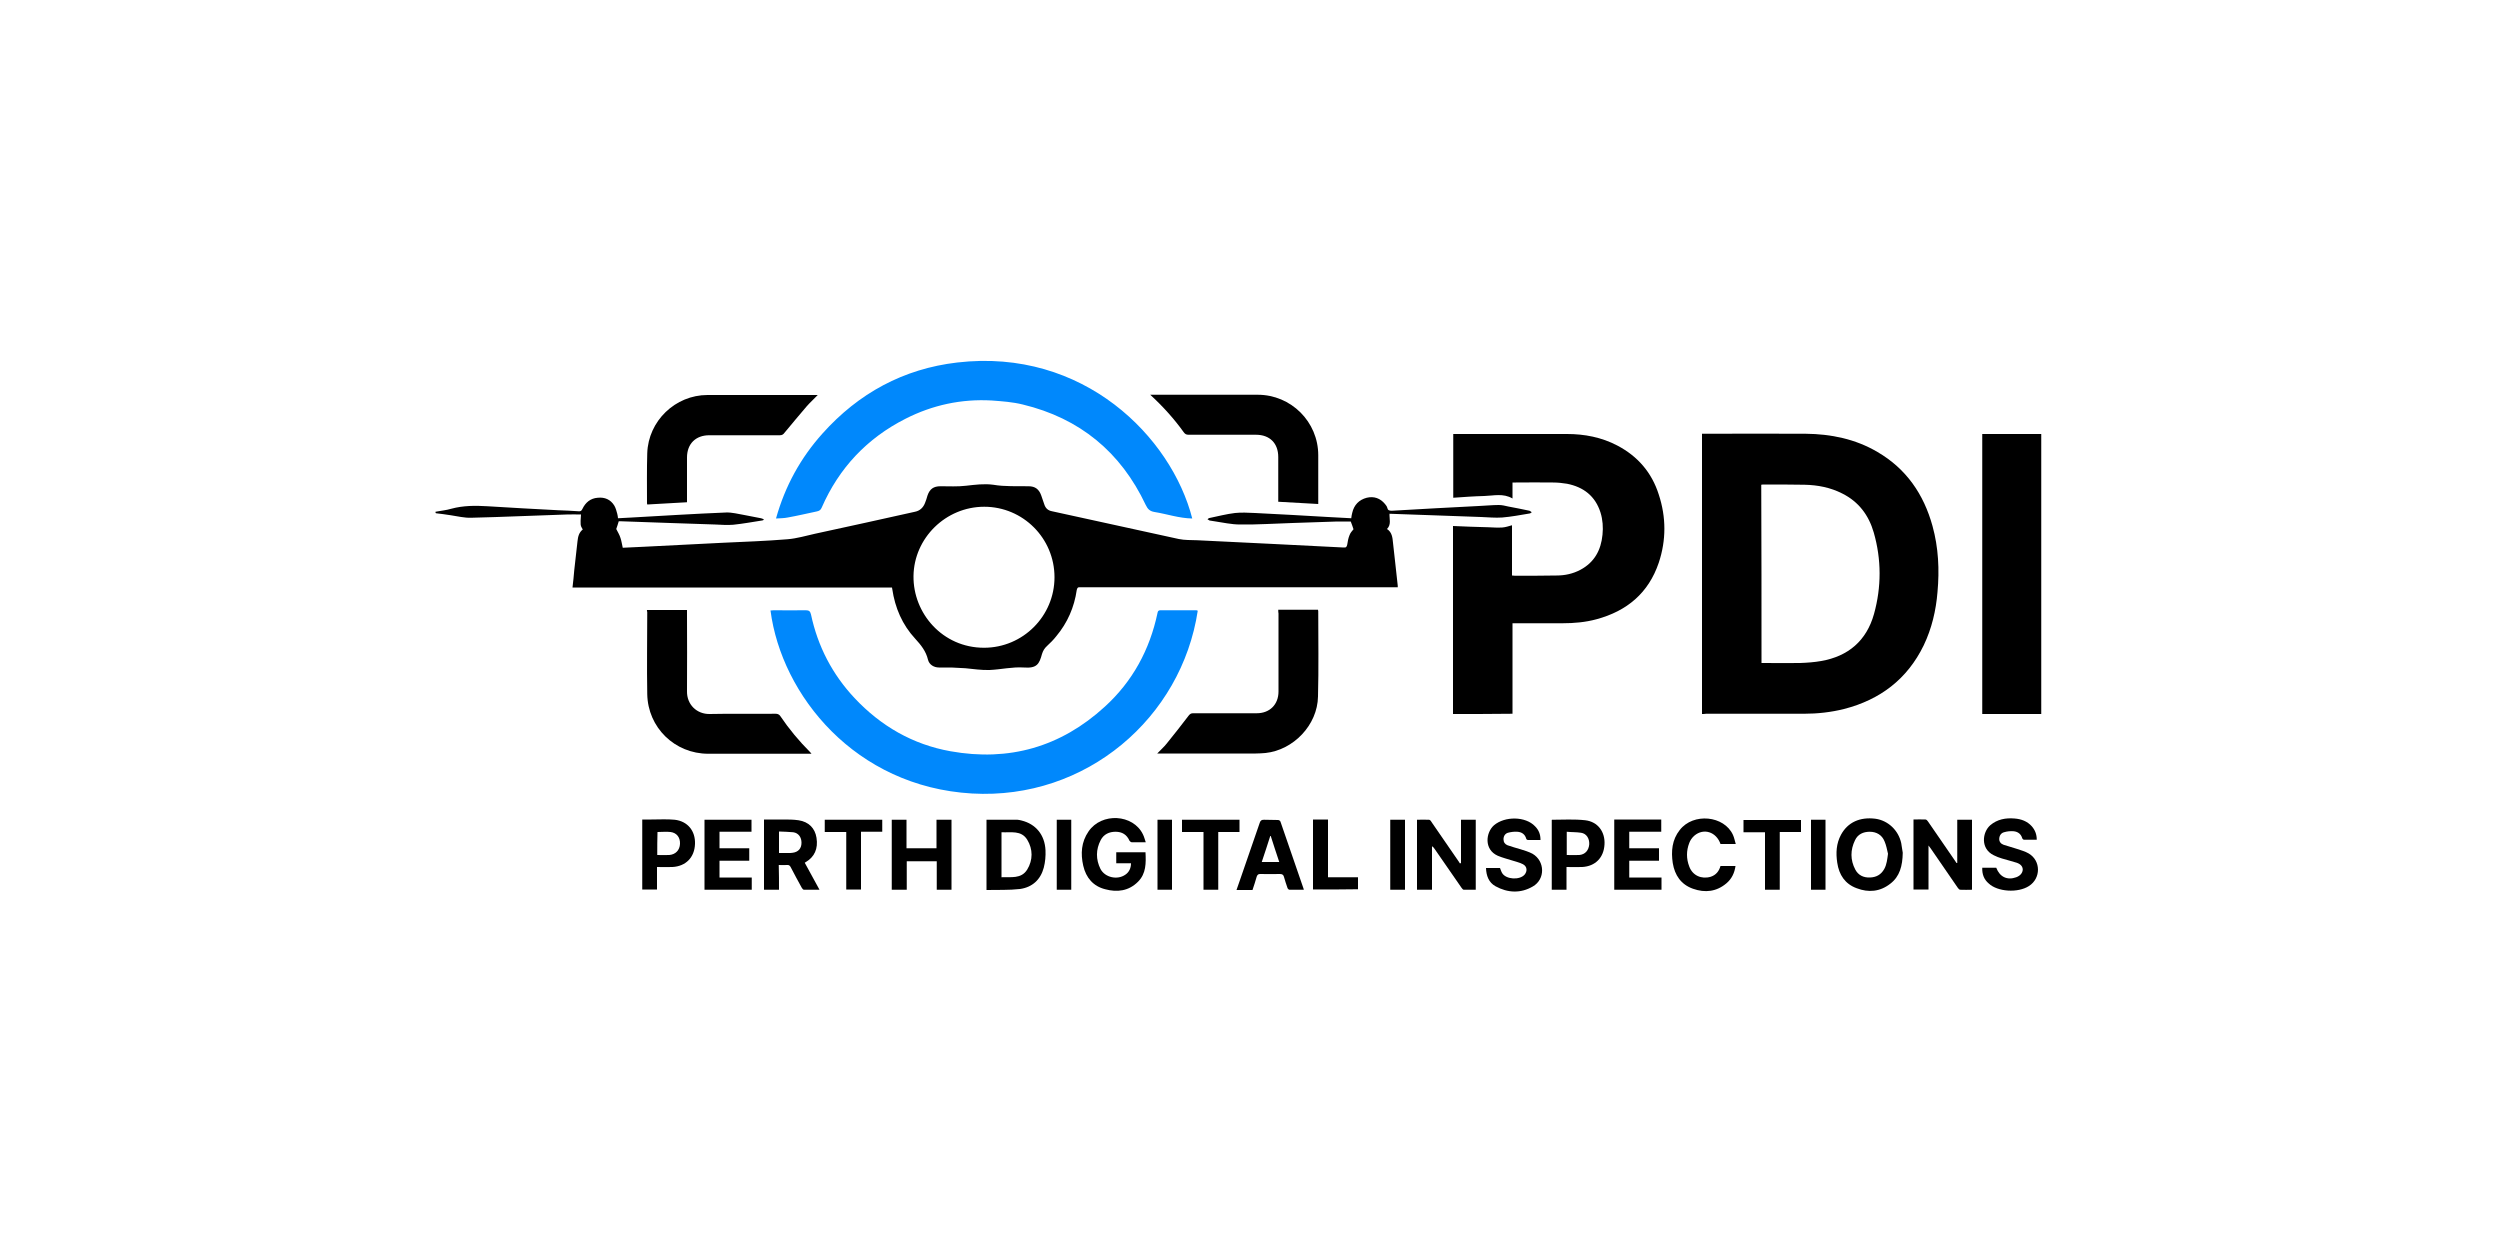 <?xml version="1.0" encoding="utf-8"?>
<!-- Generator: Adobe Illustrator 19.0.0, SVG Export Plug-In . SVG Version: 6.00 Build 0)  -->
<svg version="1.1" id="Layer_1" xmlns="http://www.w3.org/2000/svg" xmlns:xlink="http://www.w3.org/1999/xlink" x="0px" y="0px"
	 viewBox="0 0 1000 500" style="enable-background:new 0 0 1000 500;" xml:space="preserve">
<style type="text/css">
	.st0{fill:#0088FC;}
</style>
<g>
	<path d="M174.2,204.7c2.1-0.4,4.3-0.6,6.3-1.2c4.8-1.3,9.6-1.3,14.5-1c9.4,0.6,18.9,1.1,28.4,1.6c2.6,0.1,5.3,0.2,7.9,0.4
		c0.9,0.1,1.3-0.1,1.7-1c1.2-2.5,3.2-4.2,6.1-4.4c2.8-0.3,5.1,0.7,6.6,3.1c0.6,1,0.9,2.2,1.2,3.3c0.2,0.6,0.2,1.2,0.3,1.8
		c1.9-0.1,3.7-0.2,5.6-0.3c12.5-0.7,25.1-1.5,37.6-2c2.4-0.1,4.9,0.6,7.3,1c2.2,0.4,4.5,0.9,6.7,1.3c0.4,0.1,0.8,0.2,1.2,0.6
		c-0.3,0.1-0.5,0.3-0.8,0.3c-3.8,0.6-7.7,1.3-11.5,1.7c-2.4,0.2-4.9,0-7.3-0.1c-6-0.2-11.9-0.4-17.9-0.6c-6.7-0.2-13.3-0.5-20-0.7
		c-0.2,0-0.5,0-0.6,0c-0.3,1.1-0.7,2.2-1,3.1c0.6,1.2,1.3,2.3,1.7,3.6c0.4,1.2,0.6,2.6,0.9,3.9c2.9-0.1,5.7-0.3,8.5-0.4
		c10.6-0.5,21.2-1.1,31.7-1.6c8.6-0.4,17.2-0.7,25.7-1.4c3.7-0.3,7.4-1.4,11-2.2c13.3-2.9,26.7-5.8,40-8.8c2-0.4,3.3-1.7,4-3.5
		c0.4-0.9,0.7-2,1-3c0.9-2.6,2.4-3.7,5.2-3.7c3.4,0,6.8,0.2,10.2-0.2c3.6-0.4,7.2-0.9,10.9-0.4c4.7,0.8,9.4,0.5,14.1,0.6
		c2.7,0,4.2,1.2,5.1,3.7c0.4,1.2,0.8,2.3,1.2,3.5c0.5,1.6,1.5,2.5,3.1,2.8c16.9,3.7,33.8,7.4,50.7,11.1c2.4,0.5,4.9,0.4,7.4,0.5
		c10.2,0.5,20.4,1,30.7,1.5c9.3,0.5,18.5,0.9,27.8,1.4c1,0.1,1.3-0.2,1.5-1.2c0.2-1.3,0.4-2.5,0.9-3.7c0.3-0.9,1-1.7,1.6-2.4
		c-0.3-1-0.7-2-1.1-3.1c-1.6,0-3.5,0-5.4,0c-6,0.2-11.9,0.4-17.9,0.6c-7,0.2-14,0.7-21,0.6c-3.4,0-6.9-0.8-10.3-1.3
		c-0.6-0.1-1.3-0.2-1.9-0.3c-0.3-0.1-0.5-0.4-0.8-0.5c0.3-0.2,0.5-0.5,0.8-0.5c3.4-0.7,6.8-1.6,10.2-2c2.6-0.3,5.3-0.1,8,0
		c9.7,0.5,19.5,1,29.2,1.6c3.1,0.2,6.1,0.3,9.3,0.5c0.1-0.8,0.2-1.5,0.4-2.2c0.7-3.1,2.7-5.2,5.8-6c2.9-0.7,5.4,0.2,7.3,2.5
		c0.4,0.5,0.8,1,0.9,1.5c0.2,1,0.8,1.2,1.8,1.2c11.6-0.7,23.2-1.3,34.8-1.9c2.7-0.1,5.3-0.4,8-0.4c1.3,0,2.5,0.3,3.8,0.6
		c2.8,0.5,5.6,1.1,8.5,1.7c0.3,0.1,0.6,0.4,0.9,0.6c-0.3,0.2-0.6,0.5-0.9,0.5c-3.6,0.6-7.3,1.3-10.9,1.6c-2.8,0.2-5.7-0.1-8.5-0.2
		c-6.5-0.2-13.1-0.5-19.6-0.7c-5.6-0.2-11.3-0.4-17-0.6c-0.1,2.1,0.8,4.3-1,6.1c2,1.3,2.2,3.4,2.4,5.5c0.6,5.7,1.3,11.4,1.9,17.2
		c0,0.1,0,0.2,0,0.6c-0.5,0-1.1,0-1.6,0c-41.5,0-83,0-124.4,0c-0.4,0-0.7,0-1.1,0c-0.8-0.1-1.1,0.2-1.3,1.1
		c-1,6.9-3.7,13.1-8.2,18.5c-1.1,1.4-2.4,2.7-3.7,3.9c-1,0.9-1.6,1.9-2,3.2c-1.1,4-2,5.8-7.3,5.4c-4.6-0.3-9.1,0.8-13.7,1
		c-3.2,0.1-6.4-0.4-9.6-0.7c-1.9-0.1-3.8-0.2-5.7-0.3c-1.6,0-3.3,0-4.9,0c-2,0-3.9-1.1-4.4-3.1c-0.8-3.4-2.8-5.9-5.1-8.4
		c-5.2-5.6-8.1-12.4-9.2-19.9c0-0.2-0.1-0.3-0.1-0.6c-42.5,0-85.1,0-127.8,0c0.3-2.4,0.5-4.6,0.7-6.9c0.4-3.9,0.9-7.7,1.3-11.6
		c0.2-1.9,0.6-3.5,2.1-4.7c-1-1.7-1-1.7-0.7-6c-1.9,0-3.9-0.1-5.8,0c-12.7,0.4-25.4,1-38.1,1.3c-2.7,0.1-5.5-0.6-8.2-1
		c-2-0.3-4-0.6-5.9-0.8C174.2,205.2,174.2,205,174.2,204.7z M421.8,230.9c0-15.6-12.6-28.2-28.1-28.2c-15.4,0-28.1,12.5-28.3,27.7
		c-0.2,14.9,11.6,28.7,28.2,28.7C409.2,259.1,421.8,246.4,421.8,230.9z"/>
	<path d="M680.8,285.6c0-37.4,0-74.7,0-112.1c0.5,0,0.9,0,1.4,0c13.4,0,26.7-0.1,40.1,0c10.1,0.1,19.9,2.1,28.7,7.3
		c11.5,6.7,18.5,16.9,22,29.6c2.4,8.7,2.8,17.5,2,26.4c-0.6,7.4-2.3,14.6-5.5,21.3c-6.6,13.6-17.5,21.8-31.9,25.5
		c-5.2,1.3-10.6,1.9-16,1.9c-13.1,0-26.2,0-39.2,0C681.8,285.6,681.4,285.6,680.8,285.6z M704.6,265.2c0.5,0,1,0,1.4,0
		c4.7,0,9.4,0.1,14,0c2.8-0.1,5.7-0.3,8.5-0.8c10.8-1.9,18.1-8.1,21.1-18.8c3-10.8,3-21.8-0.1-32.6c-2-6.9-6-12.3-12.6-15.6
		c-4.7-2.4-9.8-3.4-15.1-3.5c-5.4-0.1-10.8-0.1-16.2-0.1c-0.3,0-0.7,0-1.1,0.1C704.6,217.7,704.6,241.4,704.6,265.2z"/>
	<path d="M581.2,285.6c0-25.1,0-50.1,0-75.2c4.7,0.2,9.4,0.4,14.1,0.5c1.9,0.1,3.8,0.2,5.6,0.1c1.3-0.1,2.5-0.5,3.9-0.9
		c0,6.6,0,13.3,0,20.1c0.5,0,0.9,0.1,1.2,0.1c5.5,0,11,0,16.6-0.1c3.4,0,6.6-0.7,9.6-2.3c5.6-3,8.2-7.9,8.8-14c0.3-3,0.1-6-0.8-8.9
		c-2.1-6.6-6.8-10.2-13.4-11.5c-1.8-0.3-3.7-0.5-5.6-0.5c-4.9-0.1-9.8,0-14.8,0c-0.4,0-0.9,0-1.4,0c0,2.1,0,4.1,0,6.4
		c-3.7-2.2-7.6-1.1-11.3-1c-4.1,0.1-8.2,0.4-12.4,0.7c0-8.5,0-16.9,0-25.5c0.4,0,0.8,0,1.3,0c14.7,0,29.4,0,44.2,0
		c7,0,13.8,1.3,20.1,4.6c8.2,4.3,13.8,10.8,16.6,19.6c3,9.1,3,18.3,0,27.3c-4.1,12.1-12.7,19.3-24.9,22.6c-4.4,1.2-9,1.6-13.5,1.6
		c-6.2,0-12.5,0-18.7,0c-0.4,0-0.9,0-1.4,0c0,12.2,0,24.2,0,36.2C597,285.6,589.1,285.6,581.2,285.6z"/>
	<path class="st0" d="M479.1,244.3c-6.5,42.8-44.6,75.7-90.3,73.1c-46.7-2.7-76.2-39.3-80.6-73.2c0.4,0,0.8-0.1,1.3-0.1
		c4.3,0,8.6,0.1,12.8,0c1.3,0,1.8,0.4,2.1,1.7c2.7,12.7,8.5,23.9,17.4,33.4c10.5,11.2,23.3,18.6,38.4,21.3
		c23.4,4.2,44.1-1.7,61.7-17.8c11.1-10.1,18-22.8,21.1-37.5c0.1-0.6,0.3-1.1,1.1-1.1c4.8,0,9.6,0,14.4,0
		C478.7,244.1,478.9,244.2,479.1,244.3z"/>
	<path class="st0" d="M476.9,207.4c-5.3-0.1-10.1-1.8-15.1-2.6c-1.8-0.3-2.7-1.1-3.5-2.8c-10-21.2-26.4-34.7-49.2-40.2
		c-4-1-8.3-1.3-12.4-1.6c-12.1-0.7-23.7,1.8-34.5,7.3c-15.4,7.8-26.6,19.7-33.5,35.5c-0.4,1-1,1.4-2.1,1.6
		c-3.8,0.8-7.6,1.7-11.5,2.4c-1.5,0.3-3,0.3-4.7,0.4c3.6-12.9,9.8-24.2,18.6-34c14.4-16.1,32.4-25.9,53.9-28.4
		C433.5,139.1,468.6,174.9,476.9,207.4z"/>
	<path d="M792.9,173.6c7.9,0,15.7,0,23.6,0c0,37.3,0,74.6,0,112c-7.8,0-15.7,0-23.6,0C792.9,248.2,792.9,211,792.9,173.6z"/>
	<path d="M258.8,244c5.3,0,10.6,0,16,0c0,0.5,0,1,0,1.5c0,10.3,0.1,20.6,0,31c-0.1,5.3,3.9,9.2,9.1,9.1c8.8-0.2,17.5,0,26.3-0.1
		c0.8,0,1.4,0.2,1.9,0.9c3.5,5.2,7.5,10,12,14.5c0.1,0.1,0.2,0.3,0.5,0.6c-0.6,0-1,0-1.5,0c-13.3,0-26.6,0-39.8,0
		c-13.4,0-24.2-10.5-24.4-23.9c-0.2-11,0-21.9,0-32.9C258.7,244.5,258.8,244.2,258.8,244z"/>
	<path d="M511.3,243.9c5.4,0,10.6,0,15.9,0c0,0.2,0.1,0.4,0.1,0.6c0,11.4,0.2,22.7-0.1,34.1c-0.2,11.4-9.8,21.4-21,22.6
		c-1.3,0.1-2.6,0.2-3.9,0.2c-12.6,0-25.3,0-37.9,0c-0.4,0-0.8,0-1.5,0c1.4-1.5,2.7-2.6,3.8-4c3-3.7,5.9-7.4,8.8-11.2
		c0.5-0.6,0.9-0.9,1.7-0.9c8.5,0,17,0,25.5,0c5.2,0,8.7-3.5,8.7-8.7c0-10.4,0-20.8,0-31.2C511.3,245,511.3,244.5,511.3,243.9z"/>
	<path d="M274.8,200.9c-5.4,0.3-10.7,0.6-15.9,0.9c0-0.2-0.1-0.4-0.1-0.5c0-6.7-0.1-13.4,0.1-20c0.4-12.9,11.2-23.3,24.1-23.3
		c14.3,0,28.6,0,42.9,0c0.3,0,0.7,0,1.2,0c-1.5,1.6-3,2.9-4.4,4.5c-3,3.5-6,7.1-8.9,10.6c-0.5,0.7-1,1-1.9,1c-9.4,0-18.8,0-28.2,0
		c-5.4,0-8.9,3.4-8.9,8.9c0,5.5,0,11,0,16.6C274.8,199.9,274.8,200.3,274.8,200.9z"/>
	<path d="M460.1,157.9c0.7,0,1.1,0,1.5,0c13.8,0,27.7,0,41.5,0c13.3,0,24.2,10.8,24.2,24.2c0,6.1,0,12.2,0,18.2c0,0.4,0,0.8,0,1.3
		c-5.4-0.3-10.6-0.6-16-0.9c0-0.5,0-1,0-1.5c0-5.5,0-11,0-16.4c0-5.5-3.4-8.9-8.9-8.9c-9,0-18,0-27,0c-0.9,0-1.4-0.3-1.9-1
		C469.7,167.6,465.3,162.7,460.1,157.9z"/>
	<path d="M584.4,345.2c0-5.7,0-11.5,0-17.3c2,0,3.9,0,5.9,0c0,9.3,0,18.5,0,28c-1.6,0-3.2,0-4.8,0c-0.3,0-0.7-0.5-0.9-0.8
		c-3.6-5.2-7.2-10.4-10.8-15.6c-0.2-0.3-0.5-0.7-1-1c0,5.8,0,11.5,0,17.4c-2.1,0-4,0-6,0c0-9.3,0-18.6,0-28c1.6,0,3.2-0.1,4.8,0
		c0.4,0,0.8,0.5,1,0.9c3.5,5.1,7.1,10.3,10.6,15.4c0.3,0.4,0.5,0.8,0.8,1.2C584.3,345.2,584.4,345.2,584.4,345.2z"/>
	<path d="M782.9,345.2c0-5.7,0-11.5,0-17.3c2,0,4,0,5.9,0c0,9.3,0,18.6,0,28c-1.6,0-3.1,0.1-4.7,0c-0.4,0-0.8-0.5-1-0.8
		c-3.6-5.2-7.2-10.4-10.8-15.7c-0.2-0.3-0.5-0.6-0.9-1.2c0,6.1,0,11.8,0,17.6c-2.1,0-4,0-6,0c0-9.3,0-18.6,0-28c1.6,0,3.2-0.1,4.8,0
		c0.4,0,0.8,0.5,1,0.8c3.5,5.1,7.1,10.3,10.6,15.4c0.3,0.4,0.5,0.8,0.8,1.2C782.7,345.2,782.8,345.2,782.9,345.2z"/>
	<path d="M311.6,355.9c-2.1,0-4,0-6,0c0-9.4,0-18.6,0-28.1c2.6,0,5.1,0,7.6,0c2.1,0,4.2,0,6.2,0.3c4.1,0.6,6.6,3.2,7.2,7
		c0.7,4.4-0.8,7.7-4.4,9.8c-0.1,0-0.1,0.1-0.3,0.2c1.9,3.5,3.9,7.1,5.9,10.8c-2.2,0-4.2,0-6.2,0c-0.3,0-0.7-0.4-0.9-0.8
		c-1.5-2.7-3-5.5-4.4-8.2c-0.3-0.6-0.7-1-1.5-0.9c-1,0.1-2.1,0-3.3,0C311.6,349.3,311.6,352.5,311.6,355.9z M311.6,332.6
		c0,3,0,5.7,0,8.6c1.3,0,2.6,0,3.8,0c0.6,0,1.1,0,1.7-0.1c2.2-0.3,3.5-1.7,3.5-4c0-2.2-1.2-3.9-3.3-4.2
		C315.4,332.7,313.5,332.7,311.6,332.6z"/>
	<path d="M394.6,356c0-9.5,0-18.8,0-28.1c4.2,0,8.3,0,12.4,0c0.5,0,1.1,0.2,1.6,0.3c5.7,1.4,9.3,5.7,9.6,11.9c0.1,2.3-0.1,4.7-0.7,7
		c-1.3,4.8-4.6,7.8-9.5,8.5C403.6,356.1,399.1,355.9,394.6,356z M400.6,332.9c0,6,0,11.9,0,18c3.7-0.2,7.9,0.8,10.3-3.1
		c2.3-3.8,2.3-8.1,0-11.9C408.5,332,404.4,333.1,400.6,332.9z"/>
	<path d="M761.1,341.1c-0.1,5.3-1.2,9.5-5,12.4c-4.1,3.2-8.7,3.6-13.4,1.8c-4.7-1.7-7.1-5.4-7.8-10.2c-0.6-3.9-0.4-7.7,1.5-11.2
		c2.7-5,7.6-7.2,13.8-6.4c5,0.7,9.2,4.6,10.3,9.8C760.8,338.8,760.9,340.3,761.1,341.1z M755.2,341.5c-0.4-1.7-0.7-3.4-1.4-5
		c-1-2.5-3.2-3.8-5.9-3.8c-2.6,0-4.8,1-5.9,3.4c-1.9,3.9-1.9,7.9,0.1,11.7c1.2,2.3,3.3,3.3,5.9,3.2c2.5-0.1,4.4-1.1,5.7-3.4
		C754.7,345.8,754.9,343.7,755.2,341.5z"/>
	<path d="M458.3,336.9c-2.1,0-3.8,0-5.6,0c-0.3,0-0.7-0.3-0.9-0.6c-1.1-2.5-3-3.6-5.6-3.6c-2.5,0-4.7,1-5.9,3.3
		c-2,3.8-2,7.8-0.1,11.6c1.8,3.4,6.7,4.5,9.9,2.3c1.5-1,2.3-2.6,2.3-4.6c-1.9,0-3.9,0-5.9,0c0-1.5,0-3,0-4.4c3.9,0,7.8,0,11.7,0
		c0.2,4.3,0.3,8.5-3,11.8c-3.7,3.7-8.3,4.3-13.1,3c-4.8-1.2-7.7-4.6-8.8-9.4c-1.1-4.8-0.8-9.5,2.1-13.7c5.2-7.7,17.9-7,21.8,1.2
		C457.7,334.8,457.9,335.8,458.3,336.9z"/>
	<path d="M362.7,355.9c-2.1,0-4,0-6,0c0-9.3,0-18.6,0-28c2,0,3.9,0,5.9,0c0,3.8,0,7.5,0,11.4c4,0,8,0,12,0c0-3.8,0-7.5,0-11.4
		c2,0,4,0,6,0c0,9.3,0,18.6,0,28c-2,0-3.9,0-5.9,0c0-3.8,0-7.5,0-11.4c-4,0-8,0-12,0C362.7,348.2,362.7,352,362.7,355.9z"/>
	<path d="M521.5,355.9c-1.9,0-3.8,0-5.7,0c-0.3,0-0.7-0.4-0.8-0.7c-0.5-1.5-1-2.9-1.4-4.4c-0.2-0.8-0.6-1.2-1.6-1.2
		c-2.6,0.1-5.3,0-7.9,0c-0.7,0-1.1,0.2-1.4,1c-0.5,1.8-1.1,3.6-1.7,5.4c-2.1,0-4.2,0-6.4,0c0.5-1.5,1-2.9,1.5-4.3
		c2.6-7.5,5.2-15.1,7.8-22.6c0.3-0.9,0.7-1.2,1.7-1.2c1.9,0.1,3.8,0,5.6,0.1c0.4,0,0.9,0.3,1,0.7c3.1,9,6.2,18,9.3,27
		C521.5,355.6,521.5,355.7,521.5,355.9z M508.3,334.4c-0.1,0-0.2,0-0.2,0c-1.1,3.4-2.2,6.9-3.4,10.4c2.4,0,4.6,0,7,0
		C510.5,341.3,509.4,337.8,508.3,334.4z"/>
	<path d="M616.2,336c-1.8,0-3.4,0-5,0c-0.3,0-0.7-0.3-0.7-0.5c-0.5-1.8-1.8-2.7-3.6-2.8c-1.2-0.1-2.6,0.1-3.7,0.4
		c-1.1,0.3-1.8,1.3-1.8,2.6c0,1.2,0.6,2,1.6,2.4c1.7,0.6,3.5,1.1,5.2,1.6c1.6,0.5,3.3,1,4.8,1.8c5,2.9,5.2,10.2,0.1,13.1
		c-4.8,2.8-10,2.6-14.9-0.1c-2.7-1.5-3.7-4.2-3.8-7.3c1.9,0,3.7,0,5.6,0c0.3,0.7,0.5,1.5,0.9,2.1c1.6,2.5,6.9,2.8,8.9,0.6
		c1.2-1.4,1.1-3.3-0.6-4.2c-1.3-0.7-2.8-1-4.3-1.5c-1.9-0.6-3.9-1.1-5.8-1.9c-5.6-2.5-4.8-9.3-1.5-12.2c4.4-3.7,12.6-3.6,16.4,0.4
		C615.5,332,616.2,333.7,616.2,336z"/>
	<path d="M792.9,347.1c1.9,0,3.7,0,5.6,0c1.4,3.7,4.4,5.1,8,3.8c1.6-0.6,2.5-1.7,2.6-3c0-1.2-0.7-2.2-2.4-2.8
		c-1.9-0.6-3.9-1.1-5.9-1.7c-1.1-0.3-2.3-0.8-3.3-1.3c-5.4-2.6-4.6-9.2-1.4-12c2.8-2.4,6.2-3,9.7-2.7c2.7,0.2,5.1,1.1,6.9,3.1
		c1.3,1.5,2,3.2,2,5.4c-1.7,0-3.4,0-5.1,0c-0.2,0-0.6-0.3-0.7-0.6c-0.5-1.7-1.7-2.6-3.4-2.8c-1.3-0.1-2.6,0-3.9,0.4
		c-1.1,0.3-1.8,1.2-1.9,2.5c-0.1,1.2,0.6,2.1,1.7,2.5c1.7,0.6,3.5,1,5.2,1.6c1.7,0.6,3.4,1,4.9,1.9c4.9,2.9,4.9,9.9,0.1,13
		c-4.5,2.9-12.6,2.3-16.1-1C793.6,351.8,792.8,349.7,792.9,347.1z"/>
	<path d="M299.7,339.3c0,1.7,0,3.3,0,5c-4,0-7.9,0-11.9,0c0,2.2,0,4.4,0,6.7c4.3,0,8.6,0,12.9,0c0,1.7,0,3.2,0,4.9
		c-6.3,0-12.6,0-18.9,0c0-9.3,0-18.6,0-28c6.3,0,12.5,0,18.8,0c0,1.6,0,3.1,0,4.8c-4.2,0-8.5,0-12.8,0c0,2.2,0,4.3,0,6.6
		C291.8,339.3,295.7,339.3,299.7,339.3z"/>
	<path d="M645.7,327.8c6.3,0,12.5,0,18.8,0c0,1.6,0,3.2,0,4.9c-4.3,0-8.5,0-12.8,0c0,2.2,0,4.3,0,6.6c3.9,0,7.9,0,11.9,0
		c0,1.7,0,3.3,0,5c-3.9,0-7.9,0-11.9,0c0,2.3,0,4.4,0,6.7c4.3,0,8.5,0,12.9,0c0,1.7,0,3.3,0,4.9c-6.3,0-12.6,0-18.9,0
		C645.7,346.6,645.7,337.3,645.7,327.8z"/>
	<path d="M688.2,346.4c2,0,4,0,6,0c-0.4,2.8-1.5,5.1-3.6,6.9c-4,3.4-8.6,3.9-13.4,2.2c-4.8-1.7-7.3-5.4-8.1-10.3
		c-0.7-4.7-0.3-9.3,2.8-13.2c5.4-7,17.8-5.8,21.3,2c0.5,1.1,0.7,2.3,1.1,3.6c-2.2,0-4.1,0-6.1,0c-1.7-4.9-6.8-6.5-10.5-3.3
		c-0.9,0.8-1.6,1.8-2,2.9c-1.2,3.1-1.2,6.3,0,9.4c1.3,3.6,4.9,5.2,8.6,4.1C686.4,350,687.6,348.5,688.2,346.4z"/>
	<path d="M626.6,355.9c-2.1,0-3.9,0-5.9,0c0-9.3,0-18.6,0-27.9c0,0,0.1-0.1,0.1-0.1c4.4,0,8.9-0.3,13.3,0.2c5.1,0.6,8,4.7,7.7,9.7
		c-0.3,5.3-3.7,8.7-8.9,9c-2,0.1-4.1,0-6.3,0C626.6,349.9,626.6,352.9,626.6,355.9z M626.7,342c1.7,0,3.4,0.1,5,0
		c2.4-0.2,3.8-1.9,4-4.3c0.1-2.3-1.1-4.3-3.3-4.6c-1.9-0.3-3.8-0.2-5.7-0.4C626.7,335.8,626.7,338.9,626.7,342z"/>
	<path d="M262.8,346.8c0,3.1,0,6.1,0,9c-2,0-3.9,0-5.9,0c0-9.3,0-18.6,0-28c1.3,0,2.5,0,3.7,0c3.1,0,6.3-0.2,9.3,0.1
		c5.2,0.6,8.3,4.5,8.1,9.7c-0.2,5.4-3.7,8.9-9,9.2C267,346.9,265,346.8,262.8,346.8z M262.9,342c1.6,0,3.2,0.1,4.8,0
		c2.5-0.2,4.2-1.9,4.3-4.5c0.1-2.5-1.3-4.4-3.8-4.7c-1.7-0.2-3.4,0-5.2,0C262.9,335.8,262.9,338.8,262.9,342z"/>
	<path d="M495.8,327.9c0,1.6,0,3.2,0,4.9c-2.8,0-5.6,0-8.5,0c0,7.8,0,15.4,0,23.1c-2,0-3.9,0-5.9,0c0-7.6,0-15.3,0-23.1
		c-2.9,0-5.7,0-8.6,0c0-1.7,0-3.3,0-4.9C480.4,327.9,488,327.9,495.8,327.9z"/>
	<path d="M711.9,355.9c-2.1,0-3.9,0-5.9,0c0-7.7,0-15.3,0-23c-2.9,0-5.7,0-8.6,0c0-1.7,0-3.3,0-4.9c7.6,0,15.3,0,23,0
		c0,1.6,0,3.1,0,4.8c-2.8,0-5.6,0-8.5,0C711.9,340.5,711.9,348.2,711.9,355.9z"/>
	<path d="M338.5,355.8c0-7.6,0-15.3,0-23c-2.9,0-5.7,0-8.6,0c0-1.7,0-3.3,0-4.9c7.6,0,15.3,0,23,0c0,1.6,0,3.1,0,4.8
		c-2.8,0-5.6,0-8.5,0c0,7.8,0,15.4,0,23.1C342.5,355.8,340.6,355.8,338.5,355.8z"/>
	<path d="M525.2,355.8c0-9.4,0-18.6,0-28c2,0,3.9,0,6,0c0,7.7,0,15.3,0,23.1c4.1,0,8,0,12,0c0,1.7,0,3.2,0,4.8
		C537.1,355.8,531.2,355.8,525.2,355.8z"/>
	<path d="M463,327.9c2,0,3.9,0,5.8,0c0,9.3,0,18.6,0,28c-1.9,0-3.8,0-5.8,0C463,346.6,463,337.3,463,327.9z"/>
	<path d="M562,355.9c-2,0-3.9,0-5.9,0c0-9.3,0-18.6,0-28c1.9,0,3.9,0,5.9,0C562,337.2,562,346.5,562,355.9z"/>
	<path d="M422.7,327.9c2,0,3.9,0,5.8,0c0,9.3,0,18.6,0,28c-1.9,0-3.8,0-5.8,0C422.7,346.6,422.7,337.3,422.7,327.9z"/>
	<path d="M724.4,327.9c1.9,0,3.9,0,5.8,0c0,9.3,0,18.6,0,28c-1.9,0-3.8,0-5.8,0C724.4,346.5,724.4,337.2,724.4,327.9z"/>
</g>
</svg>
